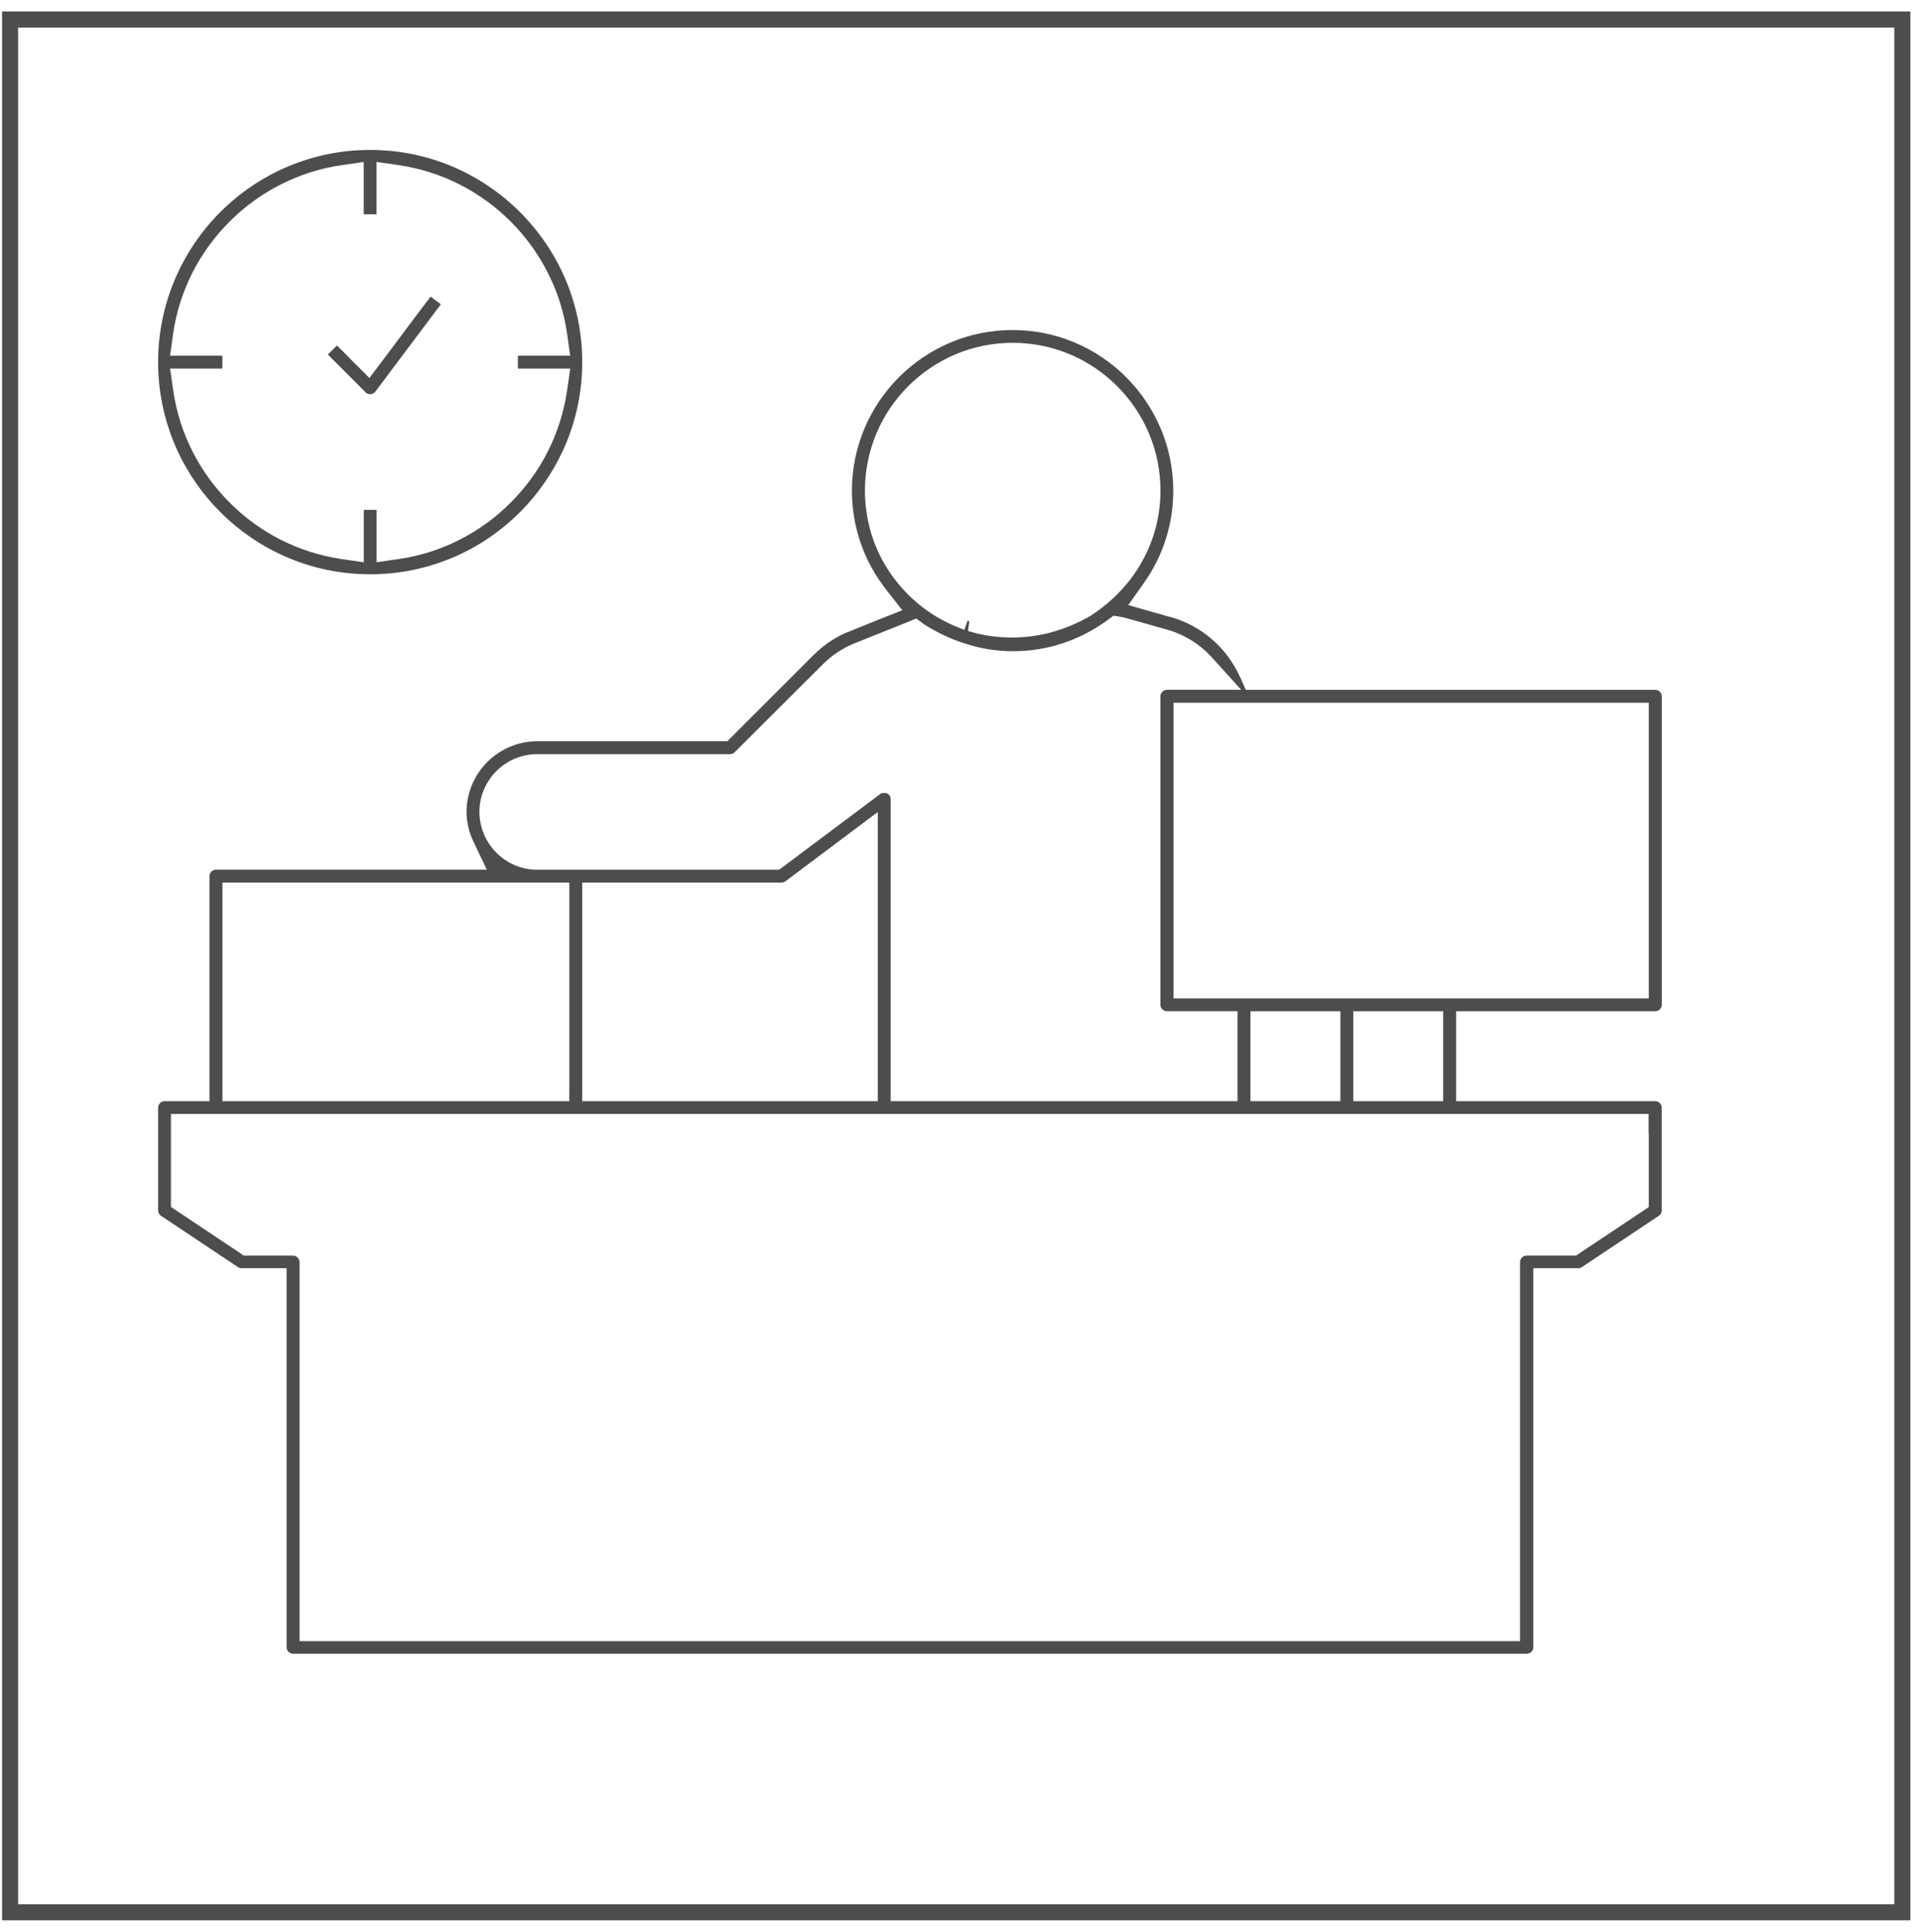 <?xml version="1.0" encoding="utf-8"?>
<!-- Generator: Adobe Illustrator 19.1.0, SVG Export Plug-In . SVG Version: 6.00 Build 0)  -->
<svg version="1.1" id="Layer_1" xmlns="http://www.w3.org/2000/svg" xmlns:xlink="http://www.w3.org/1999/xlink" x="0px" y="0px"
	 viewBox="0 0 29.91 30.086" style="enable-background:new 0 0 29.91 30.086;" xml:space="preserve">
<style type="text/css">
	.st0{fill:#4D4D4D;}
	.st1{fill-rule:evenodd;clip-rule:evenodd;fill:#4C4C4C;}
	.st2{fill:#4C4C4C;}
	.st3{fill:#383330;}
	.st4{fill:#1F1A17;}
	.st5{fill:#4D4C4C;}
	.st6{fill:none;stroke:#000000;stroke-width:0.3;stroke-miterlimit:10;}
	.st7{fill:#E61413;}
	.st8{fill:#5F5357;}
	.st9{fill:#115C78;}
	.st10{fill-rule:evenodd;clip-rule:evenodd;fill:#4D4D4D;}
	.st11{fill-rule:evenodd;clip-rule:evenodd;}
	.st12{fill:#FFFFFF;}
	.st13{fill:none;}
	.st14{fill:#231F20;}
	.st15{clip-path:url(#SVGID_2_);}
	.st16{clip-path:url(#SVGID_4_);fill:#FCF118;}
	.st17{clip-path:url(#SVGID_4_);fill:#FCF018;}
	.st18{clip-path:url(#SVGID_4_);fill:#FCEF18;}
	.st19{clip-path:url(#SVGID_4_);fill:#FCEE18;}
	.st20{clip-path:url(#SVGID_4_);fill:#FCED18;}
	.st21{clip-path:url(#SVGID_4_);fill:#FCEC18;}
	.st22{clip-path:url(#SVGID_4_);fill:#FCEB18;}
	.st23{clip-path:url(#SVGID_4_);fill:#FCEA18;}
	.st24{clip-path:url(#SVGID_4_);fill:#FCE918;}
	.st25{clip-path:url(#SVGID_4_);fill:#FCE818;}
	.st26{clip-path:url(#SVGID_4_);fill:#FCE718;}
	.st27{clip-path:url(#SVGID_4_);fill:#FCE617;}
	.st28{clip-path:url(#SVGID_4_);fill:#FCE517;}
	.st29{clip-path:url(#SVGID_4_);fill:#FCE417;}
	.st30{clip-path:url(#SVGID_4_);fill:#FCE317;}
	.st31{clip-path:url(#SVGID_4_);fill:#FCE217;}
	.st32{clip-path:url(#SVGID_4_);fill:#FCE117;}
	.st33{clip-path:url(#SVGID_4_);fill:#FCE017;}
	.st34{clip-path:url(#SVGID_4_);fill:#FCDF17;}
	.st35{clip-path:url(#SVGID_4_);fill:#FCDE17;}
	.st36{clip-path:url(#SVGID_4_);fill:#FCDD17;}
	.st37{clip-path:url(#SVGID_4_);fill:#FCDC17;}
	.st38{clip-path:url(#SVGID_4_);fill:#FCDB17;}
	.st39{clip-path:url(#SVGID_4_);fill:#FCDA17;}
	.st40{clip-path:url(#SVGID_4_);fill:#FCD917;}
	.st41{clip-path:url(#SVGID_4_);fill:#FCD817;}
	.st42{clip-path:url(#SVGID_4_);fill:#FCD717;}
	.st43{clip-path:url(#SVGID_4_);fill:#FCD617;}
	.st44{clip-path:url(#SVGID_4_);fill:#FCD517;}
	.st45{clip-path:url(#SVGID_4_);fill:#FCD416;}
	.st46{clip-path:url(#SVGID_4_);fill:#FCD316;}
	.st47{clip-path:url(#SVGID_4_);fill:#FBD216;}
	.st48{clip-path:url(#SVGID_4_);fill:#FBD116;}
	.st49{clip-path:url(#SVGID_4_);fill:#FBD016;}
	.st50{clip-path:url(#SVGID_4_);fill:#FBCF16;}
	.st51{clip-path:url(#SVGID_4_);fill:#FBCE16;}
	.st52{clip-path:url(#SVGID_4_);fill:#FBCD16;}
	.st53{clip-path:url(#SVGID_4_);fill:#FBCC16;}
	.st54{clip-path:url(#SVGID_4_);fill:#FBCB16;}
	.st55{clip-path:url(#SVGID_4_);fill:#FBCA16;}
	.st56{clip-path:url(#SVGID_4_);fill:#FBC916;}
	.st57{clip-path:url(#SVGID_4_);fill:#FBC816;}
	.st58{clip-path:url(#SVGID_4_);fill:#FBC716;}
	.st59{clip-path:url(#SVGID_4_);fill:#FBC616;}
	.st60{clip-path:url(#SVGID_4_);fill:#FBC516;}
	.st61{clip-path:url(#SVGID_4_);fill:#FBC416;}
	.st62{clip-path:url(#SVGID_4_);fill:#FBC316;}
	.st63{clip-path:url(#SVGID_4_);fill:#FBC216;}
	.st64{clip-path:url(#SVGID_4_);fill:#FBC115;}
	.st65{clip-path:url(#SVGID_4_);fill:#FBC015;}
	.st66{clip-path:url(#SVGID_4_);fill:#FBBF15;}
	.st67{clip-path:url(#SVGID_4_);fill:#FBBE15;}
	.st68{clip-path:url(#SVGID_4_);fill:#FBBD15;}
	.st69{clip-path:url(#SVGID_4_);fill:#FBBC15;}
	.st70{clip-path:url(#SVGID_4_);fill:#FBBB15;}
	.st71{clip-path:url(#SVGID_4_);fill:#FBBA15;}
	.st72{clip-path:url(#SVGID_4_);fill:#FBB915;}
	.st73{clip-path:url(#SVGID_4_);fill:#FBB815;}
	.st74{clip-path:url(#SVGID_4_);fill:#FBB715;}
	.st75{clip-path:url(#SVGID_4_);fill:#FBB615;}
	.st76{clip-path:url(#SVGID_4_);fill:#FBB515;}
	.st77{clip-path:url(#SVGID_4_);fill:#FBB415;}
	.st78{clip-path:url(#SVGID_4_);fill:#FBB315;}
	.st79{clip-path:url(#SVGID_4_);fill:#FBB215;}
	.st80{clip-path:url(#SVGID_4_);fill:#FBB115;}
	.st81{clip-path:url(#SVGID_4_);fill:#FBB015;}
	.st82{clip-path:url(#SVGID_4_);fill:#FBAF15;}
	.st83{clip-path:url(#SVGID_4_);fill:#FAAE15;}
	.st84{clip-path:url(#SVGID_4_);fill:#FAAD14;}
	.st85{clip-path:url(#SVGID_4_);fill:#FAAC14;}
	.st86{clip-path:url(#SVGID_4_);fill:#FAAB14;}
	.st87{clip-path:url(#SVGID_4_);fill:#FAAA14;}
	.st88{clip-path:url(#SVGID_4_);fill:#FAA914;}
	.st89{clip-path:url(#SVGID_4_);fill:#FAA814;}
	.st90{clip-path:url(#SVGID_4_);fill:#FAA714;}
	.st91{clip-path:url(#SVGID_4_);fill:#FAA614;}
	.st92{clip-path:url(#SVGID_4_);fill:#FAA514;}
	.st93{clip-path:url(#SVGID_4_);fill:#FAA414;}
	.st94{clip-path:url(#SVGID_4_);fill:#FAA314;}
	.st95{clip-path:url(#SVGID_4_);fill:#FAA214;}
	.st96{clip-path:url(#SVGID_4_);fill:#FAA114;}
	.st97{clip-path:url(#SVGID_4_);fill:#FAA014;}
	.st98{clip-path:url(#SVGID_4_);fill:#FA9F14;}
	.st99{clip-path:url(#SVGID_4_);fill:#FA9E14;}
	.st100{clip-path:url(#SVGID_4_);fill:#FA9D14;}
	.st101{clip-path:url(#SVGID_4_);fill:#FA9C14;}
	.st102{clip-path:url(#SVGID_4_);fill:#FA9B14;}
	.st103{clip-path:url(#SVGID_4_);fill:#FA9A13;}
	.st104{clip-path:url(#SVGID_4_);fill:#FA9913;}
	.st105{clip-path:url(#SVGID_4_);fill:#FA9813;}
	.st106{clip-path:url(#SVGID_4_);fill:#FA9713;}
	.st107{clip-path:url(#SVGID_4_);fill:#FA9613;}
	.st108{clip-path:url(#SVGID_4_);fill:#FA9513;}
	.st109{clip-path:url(#SVGID_4_);fill:#FA9413;}
	.st110{clip-path:url(#SVGID_4_);fill:#FA9313;}
	.st111{clip-path:url(#SVGID_4_);fill:#FA9213;}
	.st112{clip-path:url(#SVGID_4_);fill:#FA9113;}
	.st113{clip-path:url(#SVGID_4_);fill:#FA9013;}
	.st114{clip-path:url(#SVGID_4_);fill:#FA8F13;}
	.st115{clip-path:url(#SVGID_4_);fill:#FA8E13;}
	.st116{clip-path:url(#SVGID_4_);fill:#FA8D13;}
	.st117{clip-path:url(#SVGID_4_);fill:#FA8C13;}
	.st118{clip-path:url(#SVGID_4_);fill:#FA8B13;}
	.st119{clip-path:url(#SVGID_4_);fill:#FA8A13;}
	.st120{clip-path:url(#SVGID_4_);fill:#FA8913;}
	.st121{clip-path:url(#SVGID_4_);fill:#FA8812;}
	.st122{clip-path:url(#SVGID_4_);fill:#FA8712;}
	.st123{clip-path:url(#SVGID_4_);fill:#FA8612;}
	.st124{clip-path:url(#SVGID_4_);fill:#F98512;}
	.st125{clip-path:url(#SVGID_4_);fill:#F98412;}
	.st126{clip-path:url(#SVGID_4_);fill:#F98312;}
	.st127{clip-path:url(#SVGID_4_);fill:#F98212;}
	.st128{clip-path:url(#SVGID_4_);fill:#F98112;}
	.st129{clip-path:url(#SVGID_4_);fill:#F98012;}
	.st130{clip-path:url(#SVGID_4_);fill:#F97F12;}
	.st131{clip-path:url(#SVGID_4_);fill:#F97E12;}
	.st132{clip-path:url(#SVGID_4_);fill:#F97D12;}
	.st133{clip-path:url(#SVGID_4_);fill:#F97C12;}
	.st134{clip-path:url(#SVGID_4_);fill:#F97B12;}
	.st135{clip-path:url(#SVGID_4_);fill:#F97A12;}
	.st136{clip-path:url(#SVGID_4_);fill:#F97912;}
	.st137{clip-path:url(#SVGID_4_);fill:#F97812;}
	.st138{clip-path:url(#SVGID_4_);fill:#F97712;}
	.st139{clip-path:url(#SVGID_4_);fill:#F97612;}
	.st140{clip-path:url(#SVGID_4_);fill:#F97511;}
	.st141{clip-path:url(#SVGID_4_);fill:#F97411;}
	.st142{clip-path:url(#SVGID_4_);fill:#F97311;}
	.st143{clip-path:url(#SVGID_4_);fill:#F97211;}
	.st144{clip-path:url(#SVGID_4_);fill:#F97111;}
	.st145{clip-path:url(#SVGID_4_);fill:#F97011;}
	.st146{clip-path:url(#SVGID_4_);fill:#F96F11;}
	.st147{clip-path:url(#SVGID_4_);fill:#F96E11;}
	.st148{clip-path:url(#SVGID_4_);fill:#F96D11;}
	.st149{clip-path:url(#SVGID_4_);fill:#F96C11;}
	.st150{clip-path:url(#SVGID_4_);fill:#F96B11;}
	.st151{clip-path:url(#SVGID_4_);fill:#F96A11;}
	.st152{clip-path:url(#SVGID_4_);fill:#F96911;}
	.st153{clip-path:url(#SVGID_4_);fill:#F96811;}
	.st154{clip-path:url(#SVGID_4_);fill:#F96711;}
	.st155{clip-path:url(#SVGID_4_);fill:#F96611;}
	.st156{clip-path:url(#SVGID_4_);fill:#F96511;}
	.st157{clip-path:url(#SVGID_4_);fill:#F96411;}
	.st158{clip-path:url(#SVGID_4_);fill:#F96311;}
	.st159{clip-path:url(#SVGID_4_);fill:#F96210;}
	.st160{clip-path:url(#SVGID_4_);fill:#F86110;}
	.st161{clip-path:url(#SVGID_4_);fill:#F86010;}
	.st162{clip-path:url(#SVGID_4_);fill:#F85F10;}
	.st163{clip-path:url(#SVGID_4_);fill:#F85E10;}
	.st164{clip-path:url(#SVGID_4_);fill:#F85D10;}
	.st165{clip-path:url(#SVGID_4_);fill:#F85C10;}
	.st166{clip-path:url(#SVGID_4_);fill:#F85B10;}
	.st167{clip-path:url(#SVGID_4_);fill:#F85A10;}
	.st168{clip-path:url(#SVGID_4_);fill:#F85910;}
	.st169{clip-path:url(#SVGID_4_);fill:#F85810;}
	.st170{clip-path:url(#SVGID_4_);fill:#F85710;}
	.st171{clip-path:url(#SVGID_4_);fill:#F85610;}
	.st172{clip-path:url(#SVGID_4_);fill:#F85510;}
	.st173{clip-path:url(#SVGID_4_);fill:#F85410;}
	.st174{clip-path:url(#SVGID_4_);fill:#F85310;}
	.st175{clip-path:url(#SVGID_4_);fill:#F85210;}
	.st176{clip-path:url(#SVGID_4_);fill:#F85110;}
	.st177{clip-path:url(#SVGID_4_);fill:#F85010;}
	.st178{clip-path:url(#SVGID_4_);fill:#F84F0F;}
	.st179{clip-path:url(#SVGID_4_);fill:#F84E0F;}
	.st180{clip-path:url(#SVGID_4_);fill:#F84D0F;}
	.st181{clip-path:url(#SVGID_4_);fill:#F84C0F;}
	.st182{clip-path:url(#SVGID_4_);fill:#F84B0F;}
	.st183{clip-path:url(#SVGID_4_);fill:#F84A0F;}
	.st184{clip-path:url(#SVGID_4_);fill:#F8490F;}
	.st185{clip-path:url(#SVGID_4_);fill:#F8480F;}
	.st186{clip-path:url(#SVGID_4_);fill:#F8470F;}
	.st187{clip-path:url(#SVGID_4_);fill:#F8460F;}
	.st188{clip-path:url(#SVGID_4_);fill:#F8450F;}
	.st189{clip-path:url(#SVGID_4_);fill:#F8440F;}
	.st190{clip-path:url(#SVGID_4_);fill:#F8430F;}
	.st191{clip-path:url(#SVGID_4_);fill:#F8420F;}
	.st192{clip-path:url(#SVGID_4_);fill:#F8410F;}
	.st193{clip-path:url(#SVGID_4_);fill:#F8400F;}
	.st194{clip-path:url(#SVGID_4_);fill:#F83F0F;}
	.st195{clip-path:url(#SVGID_4_);fill:#F83E0E;}
	.st196{clip-path:url(#SVGID_4_);fill:#F83D0E;}
	.st197{clip-path:url(#SVGID_4_);fill:#F83C0E;}
	.st198{clip-path:url(#SVGID_4_);fill:#F83B0E;}
	.st199{clip-path:url(#SVGID_4_);fill:#F73A0E;}
	.st200{clip-path:url(#SVGID_4_);fill:#F7390E;}
	.st201{clip-path:url(#SVGID_4_);fill:#F7380E;}
	.st202{clip-path:url(#SVGID_4_);fill:#F7370E;}
	.st203{clip-path:url(#SVGID_4_);fill:#F7360E;}
	.st204{clip-path:url(#SVGID_4_);fill:#F7340E;}
	.st205{clip-path:url(#SVGID_4_);fill:#F7330E;}
	.st206{clip-path:url(#SVGID_4_);fill:#F7320E;}
	.st207{clip-path:url(#SVGID_4_);fill:#F7310E;}
	.st208{clip-path:url(#SVGID_4_);fill:#F7300E;}
	.st209{clip-path:url(#SVGID_4_);fill:#F72F0E;}
	.st210{clip-path:url(#SVGID_4_);fill:#F72E0E;}
	.st211{clip-path:url(#SVGID_4_);fill:#F72D0E;}
	.st212{clip-path:url(#SVGID_4_);fill:#F72C0E;}
	.st213{clip-path:url(#SVGID_4_);fill:#F72B0E;}
	.st214{clip-path:url(#SVGID_4_);fill:#F72B0D;}
	.st215{clip-path:url(#SVGID_4_);fill:#F72A0D;}
	.st216{clip-path:url(#SVGID_4_);fill:#F7290D;}
	.st217{clip-path:url(#SVGID_4_);fill:#F7280D;}
	.st218{clip-path:url(#SVGID_4_);fill:#F7270D;}
	.st219{clip-path:url(#SVGID_4_);fill:#F7260D;}
</style>
<g>
	<g>
		<path class="st0" d="M22.983,17.15h-0.075h-0.075h-0.075h-0.075v-0.075V17v-0.075V16.85v-0.2v-0.2v-0.2v-0.2v-0.075v-0.075v-0.075
			v-0.075h0.075h0.075h0.075h0.075h0.701h0.701h0.701h0.701c0.014,0,0.027-0.003,0.039-0.008c0.012-0.005,0.023-0.012,0.032-0.022
			s0.016-0.02,0.022-0.032c0.005-0.012,0.008-0.025,0.008-0.039v-1.201v-1.201v-1.201v-1.201c0-0.014-0.003-0.027-0.008-0.039
			c-0.005-0.012-0.012-0.023-0.022-0.032s-0.02-0.016-0.032-0.022c-0.012-0.005-0.025-0.008-0.039-0.008h-1.546h-1.546h-1.546
			h-1.546h-0.049h-0.049h-0.049h-0.049l-0.02-0.045l-0.02-0.045l-0.02-0.045l-0.02-0.045c-0.052-0.117-0.115-0.226-0.188-0.326
			s-0.157-0.192-0.249-0.273s-0.193-0.152-0.301-0.211s-0.223-0.107-0.343-0.141L18.18,9.596l-0.065-0.019l-0.065-0.019L17.983,9.54
			l-0.102-0.029L17.78,9.482l-0.102-0.029l-0.102-0.029l0.061-0.086l0.061-0.086l0.061-0.086l0.061-0.086
			c0.075-0.106,0.141-0.217,0.198-0.331c0.057-0.114,0.105-0.232,0.143-0.353s0.068-0.245,0.087-0.37
			c0.02-0.126,0.029-0.254,0.029-0.383c0-0.345-0.07-0.674-0.197-0.973s-0.31-0.569-0.537-0.796s-0.496-0.41-0.796-0.537
			s-0.628-0.197-0.973-0.197s-0.674,0.07-0.973,0.197s-0.569,0.31-0.796,0.537s-0.41,0.496-0.537,0.796s-0.197,0.628-0.197,0.973
			c0,0.141,0.012,0.28,0.035,0.416c0.023,0.136,0.057,0.27,0.102,0.4s0.101,0.256,0.168,0.378s0.145,0.239,0.232,0.351l0.062,0.079
			l0.062,0.079l0.062,0.079l0.062,0.079l-0.093,0.037l-0.093,0.037L13.78,9.613L13.687,9.65l-0.111,0.045l-0.111,0.045l-0.111,0.045
			l-0.111,0.045C13.188,9.85,13.135,9.874,13.084,9.9s-0.1,0.056-0.148,0.087s-0.094,0.065-0.138,0.102s-0.087,0.075-0.128,0.116
			l-0.313,0.313l-0.313,0.313l-0.313,0.313l-0.313,0.313l-0.022,0.022l-0.022,0.022l-0.022,0.022l-0.022,0.022h-0.031h-0.031h-0.031
			h-0.031h-0.709H9.787H9.078H8.369c-0.152,0-0.297,0.031-0.428,0.087c-0.132,0.056-0.25,0.137-0.35,0.236s-0.18,0.218-0.236,0.35
			s-0.087,0.276-0.087,0.428c0,0.04,0.002,0.079,0.007,0.119s0.012,0.079,0.021,0.118s0.021,0.079,0.035,0.118
			s0.03,0.078,0.049,0.116l0.051,0.107l0.051,0.107l0.051,0.107l0.051,0.107H7.465H7.346H7.227H7.108H6.172H5.236H4.3H3.364
			c-0.014,0-0.027,0.003-0.039,0.008s-0.023,0.012-0.032,0.022s-0.016,0.02-0.022,0.032s-0.008,0.025-0.008,0.039v0.801v0.801v0.801
			v0.801v0.075V17v0.075v0.075H3.189H3.114H3.039H2.964h-0.1h-0.1h-0.1h-0.1c-0.014,0-0.027,0.003-0.039,0.008
			c-0.012,0.005-0.023,0.012-0.032,0.022s-0.016,0.02-0.022,0.032c-0.005,0.012-0.008,0.025-0.008,0.039v0.4v0.4v0.4v0.4
			c0,0.008,0.001,0.017,0.003,0.025s0.005,0.016,0.009,0.023s0.009,0.014,0.014,0.02s0.012,0.012,0.019,0.016l0.3,0.2l0.3,0.2
			l0.3,0.2l0.3,0.2c0.004,0.003,0.008,0.005,0.013,0.007c0.004,0.002,0.009,0.004,0.014,0.005s0.01,0.003,0.014,0.003
			c0.005,0.001,0.01,0.001,0.015,0.001h0.1h0.1h0.1h0.1H4.24h0.075H4.39h0.075v0.075v0.075v0.075v0.075v1.401v1.401v1.401v1.401
			c0,0.014,0.003,0.027,0.008,0.039c0.005,0.012,0.012,0.023,0.022,0.032s0.02,0.016,0.032,0.022
			c0.012,0.005,0.025,0.008,0.039,0.008H9.37h4.805h4.805h4.805c0.014,0,0.027-0.003,0.039-0.008
			c0.012-0.005,0.023-0.012,0.032-0.022s0.016-0.02,0.022-0.032c0.005-0.012,0.008-0.025,0.008-0.039v-1.401v-1.401v-1.401v-1.401
			v-0.075v-0.075v-0.075v-0.075h0.075h0.075h0.075h0.075h0.1h0.1h0.1h0.1c0.005,0,0.01,0,0.015-0.001
			c0.005-0.001,0.01-0.002,0.014-0.003s0.009-0.003,0.014-0.005c0.005-0.002,0.009-0.005,0.013-0.007l0.3-0.2l0.3-0.2l0.3-0.2
			l0.3-0.2c0.007-0.005,0.013-0.01,0.019-0.016c0.005-0.006,0.01-0.013,0.014-0.02s0.007-0.015,0.009-0.023
			c0.002-0.008,0.003-0.016,0.003-0.025v-0.4v-0.4v-0.4v-0.4c0-0.014-0.003-0.027-0.008-0.039c-0.005-0.012-0.012-0.023-0.022-0.032
			s-0.02-0.016-0.032-0.022c-0.012-0.005-0.025-0.008-0.039-0.008h-0.701h-0.701h-0.701H22.983z M25.385,10.945h0.075h0.075h0.075
			h0.075v0.075v0.075v0.075v0.075v1.001v1.001v1.001v1.001v0.075v0.075v0.075v0.075H25.61h-0.075H25.46h-0.075h-0.701h-0.701h-0.701
			h-0.701h-0.4h-0.4h-0.4h-0.4h-0.4h-0.4h-0.4h-0.4h-0.2h-0.2h-0.2h-0.2h-0.075h-0.075h-0.075h-0.075v-0.075v-0.075v-0.075v-0.075
			v-1.001v-1.001v-1.001v-1.001V11.17v-0.075V11.02v-0.075h0.075h0.075h0.075h0.075h0.186h0.186h0.186h0.186h1.516h1.516h1.516
			H25.385z M22.482,15.749v0.075v0.075v0.075v0.075v0.2v0.2v0.2v0.2v0.075V17v0.075v0.075h-0.075h-0.075h-0.075h-0.075h-0.2h-0.2
			h-0.2h-0.2h-0.075h-0.075h-0.075h-0.075v-0.075V17v-0.075V16.85v-0.2v-0.2v-0.2v-0.2v-0.075v-0.075v-0.075v-0.075h0.075h0.075
			h0.075h0.075h0.2h0.2h0.2h0.2h0.075h0.075h0.075H22.482z M20.881,15.749v0.075v0.075v0.075v0.075v0.2v0.2v0.2v0.2v0.075V17v0.075
			v0.075h-0.075h-0.075h-0.075h-0.075h-0.2h-0.2h-0.2h-0.2h-0.075H19.63h-0.075H19.48v-0.075V17v-0.075V16.85v-0.2v-0.2v-0.2v-0.2
			v-0.075v-0.075v-0.075v-0.075h0.075h0.075h0.075h0.075h0.2h0.2h0.2h0.2h0.075h0.075h0.075H20.881z M13.474,7.641
			c0-0.317,0.065-0.62,0.181-0.895s0.285-0.523,0.494-0.732s0.456-0.377,0.732-0.494s0.578-0.181,0.895-0.181
			s0.62,0.065,0.895,0.181s0.523,0.285,0.732,0.494s0.377,0.456,0.494,0.732s0.181,0.578,0.181,0.895
			c0,0.178-0.021,0.353-0.06,0.522c-0.04,0.169-0.099,0.333-0.176,0.487s-0.172,0.302-0.284,0.437s-0.24,0.26-0.383,0.371
			c-0.016,0.012-0.031,0.024-0.046,0.035c-0.016,0.012-0.031,0.023-0.047,0.034S17.05,9.55,17.034,9.561
			c-0.016,0.011-0.032,0.021-0.048,0.031c-0.007,0.004-0.014,0.009-0.021,0.013c-0.007,0.004-0.015,0.008-0.022,0.012
			s-0.015,0.008-0.022,0.012c-0.008,0.004-0.015,0.008-0.023,0.012c-0.092,0.049-0.185,0.091-0.278,0.127s-0.187,0.066-0.281,0.09
			s-0.189,0.041-0.284,0.053s-0.191,0.018-0.286,0.018c-0.059,0-0.117-0.002-0.176-0.006s-0.116-0.011-0.174-0.019
			s-0.115-0.019-0.171-0.032s-0.113-0.028-0.168-0.045l0.005-0.038l0.005-0.038l0.005-0.038l0.005-0.038
			c-0.002-0.001-0.005-0.001-0.007-0.002s-0.004-0.001-0.007-0.001s-0.004-0.001-0.007-0.001s-0.005-0.001-0.007-0.002h0h0h0h0
			L15.06,9.701l-0.012,0.036l-0.012,0.036l-0.012,0.036c-0.023-0.008-0.046-0.016-0.069-0.025s-0.046-0.018-0.068-0.028
			s-0.045-0.02-0.067-0.03s-0.044-0.021-0.067-0.032c-0.013-0.007-0.027-0.013-0.04-0.02s-0.026-0.014-0.038-0.02
			S14.65,9.64,14.637,9.633s-0.025-0.014-0.037-0.021c-0.015-0.009-0.031-0.018-0.046-0.028s-0.031-0.019-0.046-0.03
			s-0.031-0.02-0.046-0.031s-0.03-0.021-0.046-0.032c-0.15-0.111-0.284-0.236-0.4-0.373s-0.216-0.286-0.296-0.443
			s-0.142-0.324-0.183-0.498S13.474,7.824,13.474,7.641z M7.468,12.646c0-0.124,0.025-0.243,0.071-0.35s0.112-0.205,0.193-0.286
			s0.179-0.148,0.286-0.193c0.108-0.046,0.226-0.071,0.35-0.071H9.12H9.87h0.751h0.751c0.007,0,0.013-0.001,0.02-0.002
			s0.013-0.003,0.019-0.006s0.012-0.005,0.017-0.009s0.01-0.008,0.015-0.012l0.343-0.342l0.343-0.342l0.343-0.342l0.343-0.342
			c0.036-0.036,0.073-0.07,0.112-0.102s0.079-0.062,0.121-0.089s0.086-0.053,0.13-0.077s0.091-0.045,0.139-0.064l0.2-0.08l0.2-0.08
			l0.2-0.08l0.2-0.08l0.039-0.016l0.039-0.016l0.039-0.016l0.039-0.016l0.034,0.025l0.034,0.025l0.034,0.025l0.034,0.025l0,0l0,0
			l0,0l0,0c0.029,0.018,0.057,0.035,0.084,0.05s0.052,0.03,0.077,0.043s0.049,0.026,0.073,0.038s0.048,0.024,0.072,0.035
			c0.089,0.041,0.177,0.077,0.266,0.107s0.177,0.056,0.265,0.076s0.177,0.035,0.266,0.045s0.178,0.015,0.268,0.015
			c0.131,0,0.26-0.01,0.388-0.03s0.253-0.05,0.375-0.09s0.242-0.089,0.358-0.148s0.228-0.127,0.335-0.204l0.029-0.021L17.29,9.63
			l0.029-0.021l0.029-0.021l0.04,0.007l0.04,0.007l0.04,0.007l0.04,0.007l0.17,0.048l0.17,0.048l0.17,0.048l0.17,0.048
			c0.067,0.019,0.132,0.043,0.195,0.071s0.124,0.061,0.182,0.097s0.114,0.077,0.168,0.122s0.103,0.093,0.15,0.145l0.113,0.125
			l0.113,0.125l0.113,0.125l0.113,0.125h-0.168h-0.168H18.83h-0.168h-0.121H18.42h-0.121h-0.121c-0.014,0-0.027,0.003-0.039,0.008
			s-0.023,0.012-0.032,0.022s-0.016,0.02-0.022,0.032s-0.008,0.025-0.008,0.039v1.201v1.201v1.201v1.201
			c0,0.014,0.003,0.027,0.008,0.039s0.012,0.023,0.022,0.032s0.02,0.016,0.032,0.022s0.025,0.008,0.039,0.008h0.2h0.2h0.2h0.2h0.075
			h0.075h0.075h0.075v0.075v0.075v0.075v0.075v0.2v0.2v0.2v0.2v0.075V17v0.075v0.075h-0.075h-0.075h-0.075h-0.075h-1.201h-1.201
			h-1.201h-1.201H14.1h-0.075H13.95h-0.075v-0.075V17v-0.075V16.85v-1.101v-1.101v-1.101v-1.101c0-0.01-0.001-0.019-0.004-0.028
			s-0.006-0.017-0.011-0.025s-0.011-0.015-0.018-0.021s-0.015-0.012-0.023-0.016c-0.006-0.001-0.011-0.002-0.016-0.003
			s-0.01-0.001-0.014-0.002s-0.009-0.001-0.013-0.001s-0.008,0-0.011,0c-0.006,0-0.011,0-0.016,0.001s-0.009,0.002-0.013,0.003
			s-0.008,0.003-0.012,0.005s-0.007,0.004-0.011,0.007l-0.374,0.28l-0.374,0.28l-0.374,0.28l-0.374,0.28l-0.02,0.015l-0.02,0.015
			l-0.02,0.015l-0.02,0.015h-0.025h-0.025h-0.025h-0.025h-0.767h-0.767H9.737H8.97h-0.15h-0.15h-0.15h-0.15
			c-0.124,0-0.243-0.025-0.35-0.071c-0.108-0.046-0.205-0.112-0.286-0.193s-0.148-0.179-0.193-0.286S7.468,12.77,7.468,12.646z
			 M13.674,12.647v0.15v0.15v0.15v0.15v0.901v0.901v0.901v0.901v0.075V17v0.075v0.075h-0.075h-0.075h-0.075h-0.075h-1.001h-1.001
			h-1.001H9.37H9.295H9.22H9.145H9.07v-0.075V17v-0.075V16.85v-0.701v-0.701v-0.701v-0.701v-0.075v-0.075v-0.075v-0.075h0.075H9.22
			h0.075H9.37h0.701h0.701h0.701h0.701c0.005,0,0.011,0,0.016-0.001s0.01-0.002,0.016-0.004s0.01-0.004,0.015-0.006
			s0.009-0.005,0.014-0.009l0.24-0.18l0.24-0.18l0.24-0.18l0.24-0.18l0.12-0.09l0.12-0.09l0.12-0.09L13.674,12.647z M3.465,16.85
			v-0.701v-0.701v-0.701v-0.701v-0.075v-0.075v-0.075v-0.075H3.54h0.075h0.075h0.075h1.151h1.151h1.151h1.151h0.05h0.05h0.05h0.05
			h0.075h0.075h0.075h0.075v0.075v0.075v0.075v0.075v0.701v0.701v0.701v0.701v0.075V17v0.075v0.075H8.794H8.719H8.644H8.569H7.368
			H6.167H4.966H3.764H3.689H3.614H3.54H3.465v-0.075V17v-0.075V16.85z M25.685,17.651v0.247v0.247v0.247v0.247v0.04v0.04v0.04v0.04
			l-0.033,0.022l-0.033,0.022l-0.033,0.022l-0.033,0.022l-0.231,0.154l-0.231,0.154l-0.231,0.154l-0.231,0.154l-0.019,0.013
			l-0.019,0.013l-0.019,0.013l-0.019,0.013h-0.023h-0.023h-0.023h-0.023h-0.17h-0.17h-0.17h-0.17c-0.014,0-0.027,0.003-0.039,0.008
			c-0.012,0.005-0.023,0.012-0.032,0.022s-0.016,0.02-0.022,0.032c-0.005,0.012-0.008,0.025-0.008,0.039v1.401v1.401v1.401v1.401
			v0.075v0.075v0.075v0.075h-0.075h-0.075h-0.075h-0.075h-4.604h-4.604H9.57H4.966H4.891H4.816H4.741H4.666v-0.075v-0.075v-0.075
			v-0.075v-1.401v-1.401v-1.401v-1.401c0-0.014-0.003-0.027-0.008-0.039c-0.005-0.012-0.012-0.023-0.022-0.032
			s-0.02-0.016-0.032-0.022c-0.012-0.005-0.025-0.008-0.039-0.008h-0.17h-0.17h-0.17h-0.17H3.863H3.84H3.818H3.795L3.776,19.54
			l-0.019-0.013l-0.019-0.013l-0.019-0.013l-0.231-0.154l-0.231-0.154l-0.231-0.154l-0.231-0.154l-0.033-0.022l-0.033-0.022
			l-0.033-0.022l-0.033-0.022v-0.04v-0.04v-0.04v-0.04v-0.247v-0.247v-0.247v-0.247v-0.075v-0.075v-0.075v-0.075h0.075h0.075h0.075
			h0.075h0.1h0.1h0.1h0.1h1.401h1.401h1.401H8.97h1.201h1.201h1.201h1.201h1.401h1.401h1.401h1.401h0.4h0.4h0.4h0.4h0.4h0.4h0.4h0.4
			h0.701h0.701h0.701h0.701h0.075h0.075h0.075h0.075v0.075v0.075v0.075V17.651z"/>
	</g>
</g>
<g>
	<g>
		<path class="st0" d="M9.07,5.639c0-0.455-0.093-0.89-0.26-1.285S8.4,3.604,8.101,3.304c-0.299-0.299-0.655-0.541-1.05-0.709
			s-0.829-0.26-1.285-0.26s-0.89,0.093-1.285,0.26s-0.751,0.41-1.05,0.709S2.89,3.96,2.723,4.355s-0.26,0.829-0.26,1.285
			s0.093,0.89,0.26,1.285s0.41,0.751,0.709,1.05c0.299,0.299,0.655,0.541,1.05,0.709s0.829,0.26,1.285,0.26s0.89-0.093,1.285-0.26
			s0.751-0.41,1.05-0.709C8.4,7.675,8.642,7.319,8.81,6.924S9.07,6.095,9.07,5.639z M6.21,8.707L6.124,8.719L6.038,8.732
			L5.953,8.744L5.867,8.756V8.67V8.583V8.497V8.41V8.293V8.176V8.058V7.941h-0.05h-0.05h-0.05h-0.05v0.117v0.117v0.117V8.41v0.087
			v0.087V8.67v0.087L5.58,8.744L5.495,8.732L5.409,8.719L5.323,8.707C4.986,8.658,4.665,8.554,4.371,8.405S3.809,8.06,3.578,7.828
			C3.346,7.597,3.151,7.329,3.001,7.035S2.747,6.42,2.699,6.082L2.686,5.997L2.674,5.911L2.662,5.825L2.649,5.74h0.087h0.087h0.087
			h0.087h0.117H3.23h0.117h0.117v-0.05v-0.05v-0.05v-0.05H3.347H3.23H3.113H2.996H2.909H2.823H2.736H2.649l0.012-0.086l0.012-0.086
			l0.012-0.086l0.012-0.086c0.049-0.338,0.153-0.658,0.302-0.952S3.346,3.682,3.578,3.45s0.499-0.427,0.793-0.576
			S4.986,2.62,5.323,2.572l0.086-0.012l0.086-0.012L5.58,2.535l0.086-0.012v0.087v0.087v0.087v0.087v0.117v0.117V3.22v0.117h0.05
			h0.05h0.05h0.05V3.22V3.103V2.986V2.869V2.782V2.695V2.609V2.522l0.086,0.012l0.086,0.012l0.086,0.012L6.21,2.572
			C6.547,2.62,6.868,2.724,7.162,2.874S7.724,3.219,7.955,3.45C8.187,3.682,8.382,3.95,8.532,4.244s0.254,0.615,0.302,0.952
			l0.012,0.086l0.012,0.086l0.012,0.086l0.012,0.086H8.797H8.71H8.624H8.537H8.42H8.303H8.186H8.068v0.05v0.05v0.05v0.05h0.117
			h0.117H8.42h0.117h0.087H8.71h0.087h0.087L8.871,5.825L8.859,5.911L8.846,5.997L8.834,6.082C8.785,6.42,8.681,6.741,8.532,7.035
			S8.187,7.597,7.955,7.828C7.724,8.06,7.456,8.255,7.162,8.405S6.547,8.658,6.21,8.707z"/>
	</g>
</g>
<g>
	<g>
		<path class="st0" d="M6.868,4.739l-0.04-0.03l-0.04-0.03l-0.04-0.03l-0.04-0.03L6.521,4.866L6.335,5.114L6.149,5.363L5.963,5.611
			L5.911,5.68L5.859,5.749L5.807,5.818L5.755,5.888L5.694,5.826L5.633,5.765L5.572,5.704L5.51,5.643L5.445,5.577L5.38,5.511
			L5.314,5.446L5.249,5.38L5.213,5.416L5.178,5.451L5.142,5.487L5.107,5.522l0.147,0.147l0.147,0.147l0.147,0.147l0.147,0.147
			C5.7,6.115,5.705,6.12,5.711,6.123S5.722,6.13,5.728,6.132S5.74,6.137,5.747,6.138S5.76,6.14,5.766,6.14
			c0.009-0.001,0.017-0.002,0.025-0.004s0.015-0.005,0.022-0.008S5.827,6.12,5.832,6.116S5.843,6.106,5.847,6.1l0.255-0.34
			l0.255-0.34l0.255-0.34L6.868,4.739z"/>
	</g>
</g>
<g>
	<path class="st0" d="M29.76,29.907h-7.432h-7.432H7.464H0.032v-7.432v-7.432V7.611V0.179h7.432h7.432h7.432h7.432v7.432v7.432
		v7.432V29.907z M0.282,29.657h7.307h7.307h7.307h7.307V22.35v-7.307V7.736V0.429h-7.307h-7.307H7.589H0.282v7.307v7.307v7.307
		V29.657z"/>
</g>
</svg>
